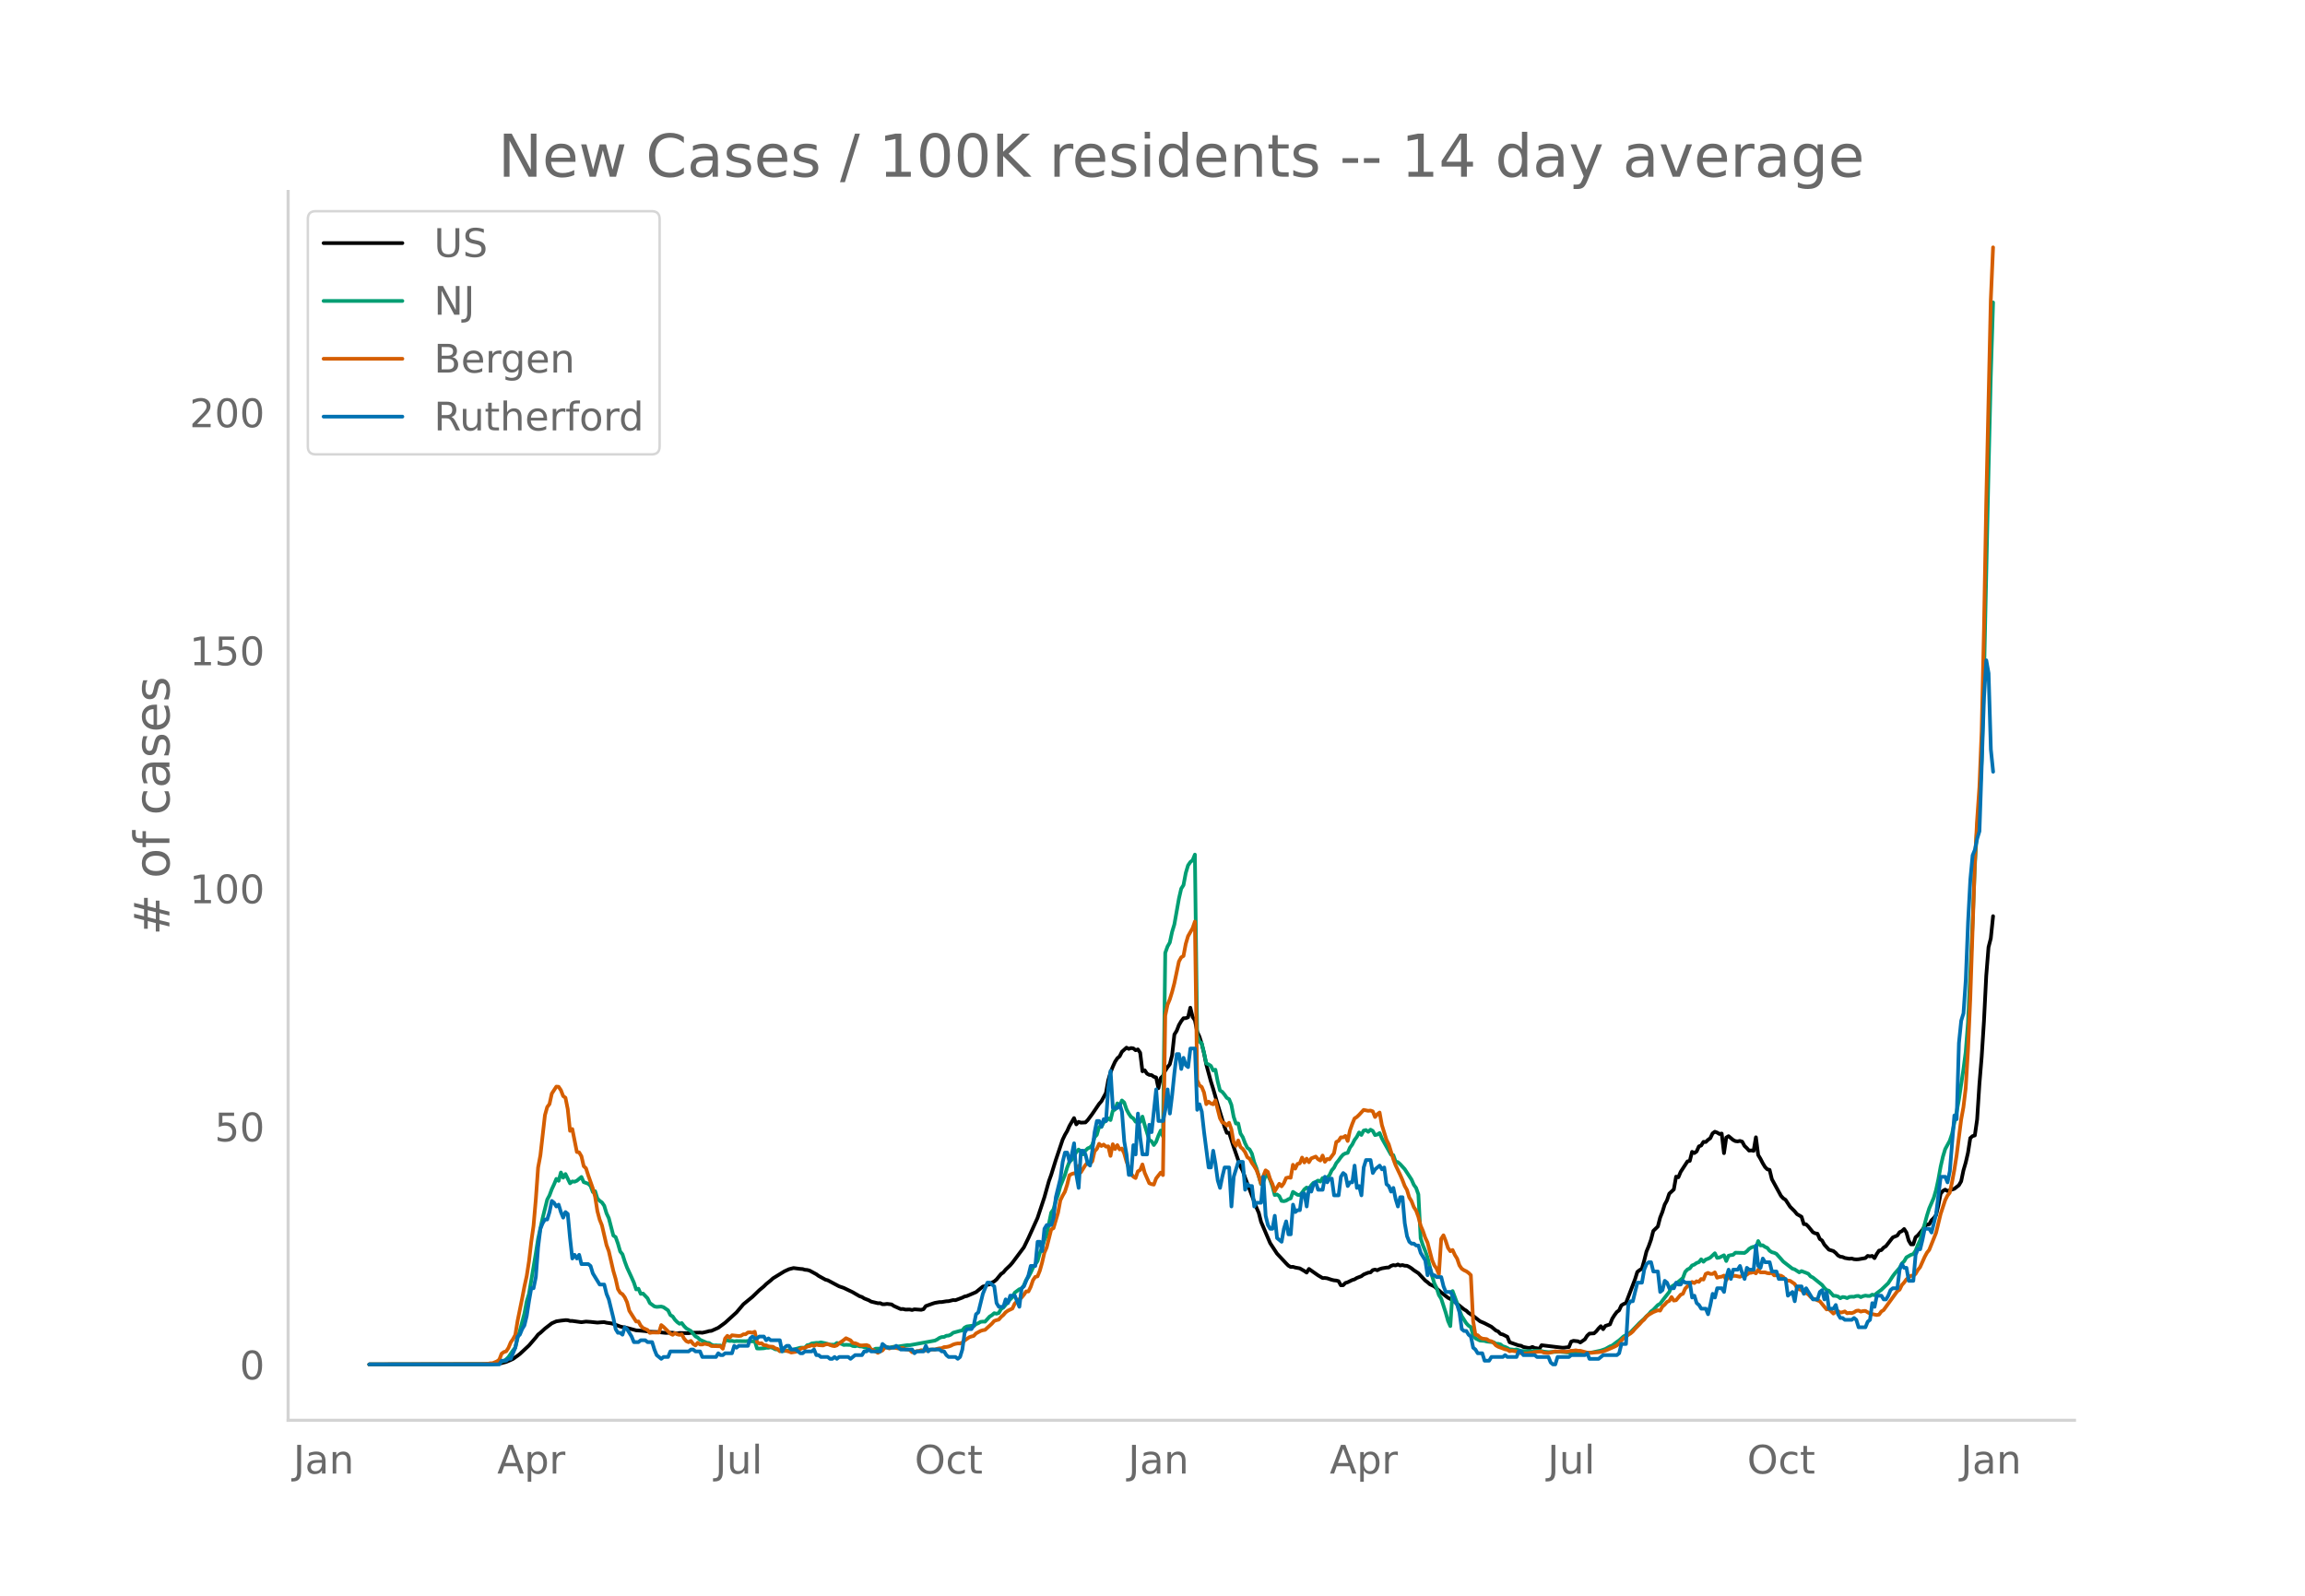 <svg height="864" viewBox="0 0 936 648" width="1248" xmlns="http://www.w3.org/2000/svg" xmlns:xlink="http://www.w3.org/1999/xlink"><defs><style>*{stroke-linecap:butt;stroke-linejoin:round}</style></defs><g id="figure_1"><path d="M0 648h936V0H0z" style="fill:#fff" id="patch_1"/><g id="axes_1"><path d="M117 576.72h725.4V77.76H117z" style="fill:none" id="patch_2"/><path clip-path="url(#p40804bd5eb)" d="m149.973 554.04 48.162-.09 3.705-.153 1.852-.269 1.853-.502 1.852-.785.926-.428 1.853-1.303.926-.706 3.705-3.445 2.778-3.234.927-1.202.926-.718 1.852-1.7 2.779-2.147 1.852-.81 1.853-.274 1.852-.21.926.034.926.282.927.012 3.704.516 1.853-.251 1.852.125 2.779.285 1.852-.148.926-.034.927.228 1.852.258.926.223 2.779 1.054.926.235.926.099 4.631 1.24 1.853.12 1.852.176 1.852.272 2.779.093 3.705.37 1.852-.071.926.008 1.853.303.926-.207 1.852.05 1.853.04.926-.172 3.705-.087.926.075 1.852-.411.927-.271.926-.09 2.778-1.242 2.779-2.035 4.631-4.218 1.852-2.18.927-1.108 3.704-3.04 2.779-2.687 1.852-1.545.927-.929 1.852-1.497.926-.846 4.631-2.84 1.853-.858 1.852-.478 2.779.356.926.066.926.283.926.078.926.236 2.779 1.498.926.674 2.779 1.532.926.241 4.631 2.473 1.852.62 3.705 1.787 2.779 1.62.926.284.926.596 1.853.733.926.543 2.778.668.927-.034.926.444.926-.015.926-.13 1.853.216.926.64 2.778 1.254.927-.043.926.232 1.852-.013.926.203.927-.287 2.778.2.926-.268.927-1.253 2.778-1.002.926-.295 1.853-.317.926-.02 1.852-.306.927-.047 1.852-.448.926.054 2.779-1.027.926-.47.926-.184 3.705-1.59 2.779-2.256.926-.21.926-.539.926-.127.926-.746.927-.472.926-.79 1.852-2.24.926-.628.927-1.12 1.852-1.769.926-1.065 4.631-6.208 1.853-3.789 3.704-8.178 2.779-8.388 1.852-6.582.927-2.566 1.852-5.965 2.779-8.263.926-1.936.926-1.572.926-2.07 1.853-3.19.926 2.553.926-1.025.926.321 1.853-.085.926-.951 1.852-2.487 2.779-4.099.926-1.048 1.852-3.407.927-5.142.926-3.142.926-2.362.926-2.023.926-1.398.927-.796.926-1.837 1.852-1.674.926.496.927-.336.926.126.926.761.926-.339.926 1.335.927 7.555.926-.392.926 1.352.926.5.926.089.927.668.926.281.926 4.373.926-4.11.926-.92.927-2.117.926-1.405.926-1.186.926-3.653.926-8.409.927-1.475.926-2.365.926-1.57.926-1.217.926-.016.927-.357.926-3.897.926 3.762.926 1.334.926 4.657.927 2.023.926 2.965.926 3.78.926 4.595 1.853 6.842.926 2.935 1.852 6.432 2.779 9.13.926 2.368.926-.03 1.853 5.764 2.778 7.989.926 1.783.927 2.676 1.852 4.84 2.779 7.35.926 2.104.926 3.642 3.705 8.67 2.778 4.244 3.705 3.968.926.925.927.542.926-.06.926.29 1.852.339 1.853 1.07.926.637.926-1.475 3.705 2.594 1.852 1.096.927-.02.926.13 1.852.61.926.214.927.091.926.247.926 1.674.926-.035.926-.914.927-.283 1.852-.903.926-.275.926-.571 1.853-.703.926-.704 1.852-.743.927-.11.926-.921.926-.22.926.286.926-.477.927-.298 1.852-.316.926-.05.926-.635.927-.329.926.147.926-.41.926.431.926-.192.927.266.926.04.926.446.926.598.926.749 1.853 1.206 2.778 2.986.927.678.926.835 1.852.878 2.779 2.447 1.852 1.466.926.707 1.853.928 4.63 3.768.927.543.926.873 1.853 1.22 2.778 2.185 1.853.803 2.778 1.43 1.853 1.534.926.39.926.997.926.223 1.853.93.926 2.23 3.705 1.29.926.115.926.503 1.852.357.927.027.926-.404.926.45.926.103.926.306.927-1.544 8.335 1 .927-.017 1.852-.228.926-2.22.926-.326 1.853.199.926.473 1.852-1.283.927-1.453.926-.858 1.852-.102.926-.834.927-1.147.926-.929.926 1.218.926-1.337 1.853-.613.926-2.297.926-1.474.926-1.244.926-.684.927-2.008.926-.582.926-.35 3.705-9.706.926-2.964.926-.726.926-.584.927-3.239.926-3.71.926-2.212.926-2.586.926-3.589 1.853-1.799.926-3.602.926-2.325.926-2.971.927-1.7.926-2.724 1.852-1.726.926-5.189.927.253.926-2.2 2.778-4.262.927-.19.926-3.679.926.5.926-.646.926-2.063.927-.359.926-1.49.926.069.926-.88.926-.671.927-1.952.926-.67.926.342.926.56.926-.16.927 7.958.926-6.35.926-.558 1.852 1.548.927.476.926.11.926-.196.926.318.926 1.716.927.876.926 1.032.926-.089.926.188.926-5.52.927 7.202.926 1.543.926 1.797.926 1.528.926.94.927.223.926 3.798 3.705 6.769.926 1.008.926.594 1.852 2.812 1.853 1.851.926 1.14 1.852 1.071.927 2.992.926.074.926.924 1.852 2.29.927.45.926.155.926 2.132.926.628.926 1.655 1.853 2.065 1.852.566.926.762.927 1.016.926.506.926.117.926.414 1.853.31.926-.106.926.284.926.075.926-.048 2.78-.487.925-.88.926.187.927-.19.926.908.926-1.709.926-1.346.926-.199.927-1.012.926-.57 2.778-3.558 1.853-.775.926-1.364.926-.412.926-.877.927 1.42.926 3.275.926 1.545.926-.015.926-2.848.927-.791 1.852-2.249.926-1.413.926-.719.927-.134.926-1.622.926-.893.926-1.227.926-3.898.927-4.777.926-1.121.926-.522.926.565 2.779-.903 1.852-1.447.926-1.595.927-4.436.926-3.174.926-3.982.926-5.955.926-.8.927-.294.926-6.453.926-14.327.926-11.103.926-14.446.927-18.459.926-11.638.926-3.586.926-9.01h0" style="fill:none;stroke:#000;stroke-linecap:round;stroke-width:1.5" id="line2d_1"/><path clip-path="url(#p40804bd5eb)" d="m149.973 554.04 48.162-.078 2.779-.196 1.852-.388.926-.478.927-.247.926-.684.926-.895 1.852-2.724.927-1.118.926-3.837.926-2.997 1.852-7.016.927-4.932.926-3.06 2.778-16.434.927-5.89 1.852-8.486 1.852-7.445.927-1.735.926-2.506.926-1.966.926-2.234.926.803.927-3.39.926 2.104.926-1.48 1.852 3.78.927-.778.926.124.926-.396 1.852-1.54.927 2.104 1.852.653.926.908.926 2.444.927-.314.926 2.952.926.952.926.662.926 1.328.927 3.078.926 1.954 1.852 7.09.926.603.927 2.636.926 3.216.926 1.145.926 2.908.926 2.473 1.853 4.013.926 2.088.926 2.77.926-.28.927 2.099.926-.138 1.852 1.934.926 1.937 1.853 1.355.926.196 1.852-.14.927.268 1.852 1.287.926 1.915.926.54.927 1.342.926.95.926.685.926-.267.926 1.21.927.941 1.852 1.068 1.852 2.174.927.502.926.872 2.778 1.245.927.09.926.649.926.34.926-.057.926.093.927-.031.926.61.926-2.625.926-.062.926.236.927-.051.926.205.926-.112 3.705.062.926-.094 1.852.18.927-.146.926 2.996.926.046 1.852-.112.927-.208.926.003.926-.2.926.321.926.523.927.043.926.622 1.852.005 3.705-.585 2.779-.747 1.852-.027.926-.995.926-.165.927-.547 1.852-.228h.926l.926-.206 1.853.378 1.852.547 1.853.025.926-.703 1.852.329.926.478.927-.074 1.852.063.926.426.926.11.927-.251.926.305.926.051 1.852.552.927.542.926.33.926-.11.926-.432 1.853-.056.926.017.926-.433.926-.247.926.317 1.853-.42.926.04 4.631-.672.926.023 10.188-1.86.927-.469.926-.623.926-.35.926-.031.926-.494.927-.07.926-.394.926-.755 2.779-.77.926-.157.926-1.141.926-.493 1.853-.26.926.14.926-.827.926-.359.926-.555.927-.109.926.02 1.852-2.067.926-.558.927-.81.926.211.926-.28.926-1.624.926-.588 2.779-3.322.926-.9.926-1.813 1.853-1.395.926-.273.926-1.3.926-2.197.927-1.243.926-1.735.926-2.01 1.852-2.684.927-3.312.926-2.168.926-3.02.926-2.209 1.853-8.993.926-1.323.926-3.424.926-2.504.926-3.452 1.853-4.558.926-3.04.926-2.367.926-.774 1.853-3.07.926-1.086.926.857.926 1.086.927-1.51.926-.901.926-.387.926-.95.926-3.167.927-1.018.926-3.206.926.028.926-1.867.926-.628.927-1.006.926.692.926-3.79.926-.49.926-2.5.927.995.926-2.174.926.837.926 2.747.926 1.761.927 1.33.926.609.926 1.357.926-.538.926.647.927-2.192.926 3.484 1.852 6.045.926.48.927 1.528.926-1.307.926-2.496.926-2.052.926 2.34.927-74.501.926-2.583.926-1.621.926-4.314.926-3.05 1.853-10.474.926-4.032.926-1.444.926-4.913.927-3.103.926-1.343.926-.759.926-2.279.926 73.441.927 2.545.926.642.926 3.78.926 4.385.926.41.927.58.926 1.857.926-.295.926 4.77.926 3.647.927.589.926 1.127.926 1.318.926.526.926 2.296.927 4.863.926 2.735.926-.044.926 4.101.926 1.462.927 2.46.926 1.863.926.684.926 1.695.926 3.504.927 2.359 1.852 6.514.926-.751.926-2.795.927.02.926 1.837.926 2.538.926 3.577.926-.222.927.651.926 1.946.926.126.926-.213.926-.587.927-.345.926-2.639 1.852 1.185.926.129.927-1.014.926-1.312.926-.76.926.617.926-1.505.927-1.021.926-.372.926-.54.926.417.926-1.43.927.498.926-.666.926-.965.926-1.989.926-1.079.927-1.845.926-1.116.926-1.312.926-1.053.926-.499.927-.202.926-2.15.926-1.242.926-1.858.926-1.242.927-1.798.926 1.002.926-1.766.926-.213.926.72.927-.874.926.497.926 1.696.926-.225.926-.603.927 2.185 3.704 6.606.927.164.926 2.627.926.23.926.813 1.853 2.021 2.778 4.262.926 2.112.927 1.269.926 2.632.926 17.85.926 2.844.926 2.258.927 2.602 1.852 7.551.926 3.033.926 1.866.927 2.853.926 1.47 1.852 5.728.926 3.316.927 2.107.926-14.237 1.852 4.957.926 2.823.927 2.385 1.852 2.91.926.987.926.559.927 3.241.926 1.325 1.852.912 1.853.137.926.267 1.852.195.926.088.927.608.926.036.926.235.926.757.926.266.927.435.926.558.926.031.926.143.926-.164 1.853.63 1.852.068 2.779.017.926-.142 1.852.052.927.042.926.233 1.852.205 4.631-.176 4.631.428 1.853-.04 4.63.14 1.853-.192 3.705-.794 1.852-.64 1.853-1.05.926-.352 1.852-1.43.926-.645 1.853-1.65 1.852-.962.926-.67 2.779-2.86.926-.983 1.853-1.657.926-1.019.926-.825.926-1.12.926-.68 1.853-1.944.926-.529 1.852-2.445 1.853-2.335.926-2.149 1.852-1.2 2.779-2.349.926-2.478.926-.963.927-.436.926-1.187.926-.354.926-.664.926-.31.927-1.164.926.98.926-.896.926-.317.926-.477 1.853-1.75.926 1.873.926-.14 1.853-.92.926 2.338.926-2.154.926-.242.926-.112.927-.87 3.704.099.927-.647.926-.993.926-.583.926-.304.926.51.927-2.815.926 1.783.926-.065.926.665.926.404.927 1.146.926.6.926.233.926.433 1.853 2.07.926 1.07 3.705 2.873.926.29 1.852 1.203.926-.503 1.853.702.926.39.926 1.071.926.45 3.705 3.001.926 1.16.927.928.926.254 1.852 2.074.926.017.927.262.926.71.926-.507.926.12.926.344.927-.496.926-.083.926.035.926-.298.926-.056.927.499.926-.409.926-.216.926.141.926.014.927-.542.926.22.926-.8 1.852-1.39 2.78-2.666 1.851-2.834.927-1.238 1.852-2.125.926-1.828.926-.887.927-1.598 1.852-1.05.926-.26.926-1.367.927-2.35.926-1.928 1.852-6.55.926-3.444.927-2.944 1.852-4.285.926-3.187.926-4.3.927-5.16.926-4.052.926-3.067 1.852-3.396.927-2.8 1.852-8.853.926-5.022 1.853-12.367.926-7.065.926-11.89 1.852-40.395.927-23.141.926-16.04.926-10.032.926-16.848.926-33.4 1.853-84.387.926-38.473.926-29.705h0" style="fill:none;stroke:#009e73;stroke-linecap:round;stroke-width:1.5" id="line2d_2"/><path clip-path="url(#p40804bd5eb)" d="m149.973 554.04 45.384-.104 2.778-.148.926-.207.927-.015 1.852-.77.926-.711.926-2.415.927-.652.926-.296.926-1.392.926-2.237.926-1.333.927-1.689.926-5.703 1.852-9.095.926-4.888.927-4.207.926-5.984.926-7.94.926-6.533.926-10.694.927-12.947.926-4.918 1.852-16.324.926-3.303.927-1.215.926-4.236 1.852-2.844.926.074.927 1.378.926 2.414.926.652.926 4.636.926 8.8.927-.727 1.852 9.318.926.163.926 1.57.927 4.014.926.874.926 2.888 1.852 5.274.927 3.362.926 5.881.926 3.466.926 2.311 1.853 8 .926 2.473 1.852 8.058.926 3.17.927 4.148.926 1.51.926.593.926 1.244.926 2.015.927 3.466 1.852 2.933.926 1.422.926-.015.927 1.704.926.948 1.852.8.926 1.185.927-.163 2.778.03.926-3.037.927.74 2.778 2.74.926.475.927-.696.926.488.926.223.926-.208.926 1.718.927 1.052.926.4.926-.503.926 1.229.926.607.927-1.096.926.711h.926l.926-.326 1.853.4.926.548 2.778.074.927.045.926.977.926-4.162.926-1.081.926.755.927-.977 1.852.207.926.074.926-.089.927-.592.926-.015.926-.726.926-.045.926.163.927-.414.926 4.192.926.607.926-.133.926.814.927.015.926.474 1.852.148.926.623.927.251.926.919.926-.356.926.045 1.853.444.926.4 1.852-.296.926-.504.927-.666.926-.386.926.03.926-.652.926-.133.927-.385.926.34.926-.577.926.237 1.853.118.926-.4.926-.133 1.852.667.927.148.926-.297.926-.859 1.852-1.303.927-.756 1.852.845.926 1.125.926.06.927.34.926.49.926.073 1.852-.163.927.341.926 1.452.926.237 1.852 1.14.927-.577.926-.386.926-1.17.926-.103.926.459.927-.34.926-.03 1.852.37 1.853-.222.926.533.926.089.926.207.926.904.927-.074.926-.356.926-.06.926-.34.926.148.927-.015.926-.385.926.06.926-.09.926.06.927-.326.926-.178.926-.059.926-.444.926-.06.927-.177.926-.326.926-.489.926-.281.926-.163.927.014.926-.37.926-.815 1.852-1.318.927-.34.926-.223.926-1.007 1.852-1.007.927-.297.926-.163 2.778-2.533.927-1.066.926-.34.926-.223.926-1.081.926-.785.927-1.082.926-.666 1.852-.89.926-1.984 1.853-1.807.926-.652.926-1.111.926-1.378.927.015.926-1.851.926-2.711.926-1.348.926-.222.927-2.281.926-3.289.926-4.014.926-2.118 1.853-7.348.926-.518 1.852-6.296.926-4.992.927-1.896.926-1.614.926-2.874.926-3.822.926-.518.927-.267.926-.118.926-2.904.926 2.622 1.853-2.962.926-.963.926.34.926-.858.926-4.06.927-1.021.926-2.06.926.89.926-.578.926.83.927-.12.926 3.882.926-4.726.926 1.956.926-1.6.927 1.763.926-.385.926 1.97.926 3.273 1.853 4.963.926 1.23.926.562.926-2.726.926-.533.927-2.266.926 3.422 1.852 4.206.926.37.927.193.926-2.503 1.852-2.37.926 1.007.927-64.762.926-4.384.926-2.237.926-2.978.926-3.555 1.853-8.813.926-1.689.926-.563.926-4.903.927-3.14 1.852-3.244.926-2.667.926 64.318.927 2.207.926.607.926 2.252.926 4.755.926-1.022.927.726.926.34.926-1.6 1.852 7.274.927 1.688.926.326.926.933.926-1.11.926 2.68.927 5.2.926 1.496.926-2.192.926 2.651.926.785.927 1.304.926 2.088.926.563.926 1.733.926 1.319.927 1.555.926 2.4.926 3.096.926-3.067.926-2.296.927.637.926 2.933.926 1.94.926 2.978 1.853-3.036.926 1.037.926-1.245.926-2.133.926-.222.927.118.926-5.273.926 1.555.926-1.91.926-.237.927-2.326.926 1.97.926-1.54.926 1.451.926-1.54 1.853-.756.926 1.067.926.533.926-2.015.927 2.548.926-1.14.926.133 1.852-2.489.927-4.562.926-.444.926-1.437.926.03.926-.608.927 2.06.926-4.311.926-2.593.926-2.251.926-.578.927-.889 1.852-2 1.852.37.927-.103.926.326.926 2.296.926-1.126.926-.696.927 5.08 1.852 5.985.926 1.822 1.853 6 .926 2.488 1.852 3.881.926 2.118.927 2.43.926 1.629.926 3.037.926 1.525.926 2.385.927 1.422.926 2.548.926 3.585.926 2.148.926 2.71.927 1.97 1.852 7.126.926 2.177.926 1.304.927 2.325.926-14.413.926-1.437.926 2.311.926 2.83.927 1.318.926-.489.926 2.015.926 1.496.926 2.725.927 1.348.926.622.926.43.926.652.926.918.927 18.575.926 5.6.926.222.926.903.926.474 1.853.223.926.666.926.193.926.622.927 1.052.926.548 1.852.681.926.356.927.177.926.593.926-.193 1.852.311.927.43.926.281.926.119 1.852-.06.927-.192.926-.044.926-.311 1.852-.178h.927l.926.4 1.852.192 1.853-.444.926-.252.926.104 1.852-.045 1.853.149 1.852-.445.926-.015.927-.148.926.163.926.015 2.779.74 1.852.09.926-.134 1.853-.118 1.852-.311 1.852-.726 2.779-1.215.926-.46.926-.858.927-1.156.926-.962.926-.49.926-.858.926-.563.927-.785.926-1.126 1.852-1.867.926-1.066.927-.815.926-1.2.926-.755 1.852-1.067 1.853-.74.926.148.926-1.644.926-.8.927-1.082.926-.43.926-1.555.926 1.422.926-.148 1.853-2.222.926-.385.926-2.088.926-.993.927-.726.926-.992.926.444.926-.726.926.237.927-1.155.926.222.926-2.28.926-.43.926.414.927.015.926-.637.926 2.163.926-.311.926-.104.927-.444.926 1.822.926-1.17.926-.326.926-.193.927-.03 1.852.385.926-.459.926-.044.927-.326.926-.726.926-.089.926-.296.926.548.927-1.496.926 1.096 1.852-.015.926.311.927.119.926-.252.926 1.037.926-.044 1.853.192.926.548.926 1.111.926.326.926.104 1.853 1.259.926 1.54.926.637.926.311.927 1.037.926.178.926.563.926 1.022.926.785.927.074.926.519.926.325 2.779 3.348.926-.118 1.852 1.807.926-.785.927-.178.926.563.926-.133.926-.341.926.755.927-.177.926.118.926-.326.926-.592.926-.134.927.43.926-.222.926-.06 1.852 1.097 2.78.577.925-.177.926-1.26.927-.577 5.557-7.644.926-.622.926-1.881.926-1.037.927-1.259 1.852-1.51.926.029.926-.74.927-1.616.926-1.14 1.852-4.148.926-1.718.927-1.155 2.778-6.903 1.853-7.644 1.852-5.643.926-1.837.926-1.185.927-4.252.926-4.947.926-5.851 1.852-14.606.927-5.08.926-7.688.926-15.361.926-20.812 1.853-55.252.926-17.39.926-13.332.926-22.93.926-40.914.927-51.667 1.852-82.36.926-21.434h0" style="fill:none;stroke:#d55e00;stroke-linecap:round;stroke-width:1.5" id="line2d_3"/><path clip-path="url(#p40804bd5eb)" d="M149.973 554.04h52.793l.926-1.509h1.853l.926-.754h.926l1.853-4.527.926-4.527.926-.754.926-2.263.926-1.51.927-3.772.926-6.035.926-5.281h.926l.926-4.527.927-12.071.926-7.544.926-2.264.926-1.509h.926l.927-3.017.926-4.527.926.754.926 1.51.926-.755.927 3.018.926 2.263.926-2.263.926.754.926 9.808.927 8.299.926-1.51.926 1.51.926-1.51.926 3.773h2.779l.926.754.926 3.018 2.779 4.527h1.852l.927 3.772.926 2.263 1.852 7.545.926 4.527.927 1.508h.926l.926.755.926-3.018.926.755 1.853 3.017.926 2.264h1.852l.927-.755h1.852l.926.755h1.853l.926 3.017.926 2.264 1.852 1.509.927-.755h1.852l.926-2.263h7.41l.926-.755h.926l.926.755h1.853l.926 2.263h5.557l.926-1.509.927.755h.926l.926-.755h2.779l.926-3.017.926.754.926-.754h3.705l.926-3.018.926-.755.927.755h.926l.926-.755h1.852l.927 1.51.926-.755.926.754h3.705l.926 4.527.926-1.509.926-.754h.927l.926 1.508h1.852l1.853 1.51h.926l.926-.755h2.779l.926-.755.926 2.264h.926l.926.754h2.779l.926.755h.926l.927-.755.926.755.926-.755h3.705l.926.755 1.852-1.51h2.779l.926-1.508h.926l.927-.755.926.755h3.705l.926-3.018 1.852 1.509H363l.926-.754 1.852 1.508h4.631l.927 1.51.926-.755h2.778l.927-2.263.926 2.263.926-.755h3.705l.926.755h.926l.926 1.509.927.754h2.778l.926.755.927-.755.926-3.018.926-6.79.926-1.508h1.853l.926-1.51.926-4.526.926-.754 1.853-7.545 1.852-4.527h.926l1.853 1.51.926 6.79.926 1.508h1.852l.927-3.018.926 1.51.926-3.018h1.852l1.853 4.526.926-7.544.926-.755 1.853-4.526.926-3.773h1.852l.926-9.807h.927l.926 3.772.926-9.053.926-1.51h1.853l.926-3.017.926-8.299 1.852-7.544.927-6.79.926-3.773h.926l.926 3.773.926-3.018.927-4.527.926 12.826.926 5.28.926-15.088h.926l.927 1.509.926 3.772.926.754.926-6.035.926-7.545.927-4.526h.926l.926 2.263.926-3.018.926.755.927-13.58.926-6.79.926 15.089h1.852l.927-1.51.926 3.019.926 12.07.926 5.282.926 8.299h.927l.926-12.071.926 3.772.926-16.598.926 9.808.927 6.79h1.852l.926-12.071.926 3.017 1.853-17.352.926 12.826h1.852l.927-4.527.926-8.299.926 9.808.926-7.544.926-9.054.927-7.544h.926l.926 6.035.926-4.526.926 3.017.927.755.926-7.545h1.852l.926 24.897.927-2.263.926 3.018.926 8.298 1.852 14.335h.927l.926-6.79.926 5.281.926 6.79.926 3.018.927-4.527.926-3.772h1.852l.926 15.843.927-12.07 1.852-6.036h1.852l.927 11.316.926-2.263.926.754h.926l.926 8.3.927-1.51h1.852l.926-10.562.926 15.843.927 3.773.926 1.509h.926l.926-5.282.926 9.054 1.853 1.509.926-5.281.926-3.018.926 5.28h.927l.926-12.07.926 3.018.926-.755h.926l.927-6.79h.926l.926 5.281.926-7.544.926 1.509.927-3.018.926-.755.926 3.018h1.852l.927-5.28.926 2.262.926-1.508h.926l.926 6.79h1.853l.926-7.545.926-1.509.926.755.927 4.526.926-1.509h.926l.926-6.79.926 9.054.927-.755.926 3.773.926-11.317.926-3.018h1.853l.926 5.281.926-1.509 1.852-1.509h0l.927 1.51.926-.755.926 6.79.926.754.926 2.264.927-1.51.926 4.527.926 3.018.926-3.772h.926l.927 10.562.926 5.281.926 2.264.926.754h.926l.927.755h.926l.926 3.017 1.852 3.018.927 6.036.926-3.018.926 3.018h.926l.926.754h1.853l.926 3.772.926 2.264h1.853l.926 1.509.926 2.263.926 1.509.926 3.018.927 6.79.926.754h.926l.926 1.509.926.754.927 4.527.926.754.926 1.51h1.852l.927 3.017h1.852l.926-1.509h4.631l.926-.754.927.754h3.704l.927-2.263h.926l.926 1.509h4.631l.926.754h4.631l.926 2.264.927.754h.926l.926-3.018h4.631l.926-.754h5.557l.927-.755.926 2.264h3.705l1.852-1.51h5.557l.926-.754.927-3.772h1.852l.926-15.843.926-1.51h.927l1.852-7.544h1.852l.927-5.28.926-2.264.926-.754h.926l.926 3.772h1.853l.926 8.299.926-.755.926-3.772.927.754.926 2.264h1.852l.926-2.264.927.755h.926l.926-1.509.926.754h1.853l.926 6.036.926-.754.926 3.017.926.755.927 1.509h1.852l.926 2.263.926-3.772.927-4.527.926 1.509.926-3.772h1.852l.927 1.509.926-6.036.926-3.018.926 3.773.926-3.773h1.853l.926-1.509.926 3.018.926 2.264.927-4.527.926.754h1.852l.926-9.807.927 8.298.926.755.926-3.772.926 1.509h1.853l.926 3.772h1.852l.926 3.018h2.78l.925 6.79 1.853-1.51.926 3.773.926-6.036h1.852l.927 3.018.926-2.263 2.778 4.526h1.853l.926-3.017.926-.755.926 3.772.927-3.017.926 6.79h1.852l.926-1.51.927 3.773.926 1.509h.926l.926.754h2.779l.926-.754.926.754.926 3.018h2.78l.925-2.263.926-.755.927-6.79.926 1.51.926-4.527h1.852l.927 1.508h.926l.926-1.508.926-2.264.926-.754h1.853l.926-7.545.926-2.263.926 1.509h.927l.926 5.281h1.852l.926-10.562.927-2.264h.926l.926-3.772.926-4.526h1.853l.926 1.508 1.852-7.544 1.853-15.089h1.852l.926 2.263.926-4.526 1.853-22.634.926 1.51.926-30.933.926-9.053.927-3.018.926-13.58.926-23.388.926-17.352.926-9.808.927-2.263.926-4.527.926-3.018 1.852-54.32.927-15.088.926 5.28.926 30.933.926 9.053h0" style="fill:none;stroke:#0072b2;stroke-linecap:round;stroke-width:1.5" id="line2d_4"/><path d="M117 576.72V77.76" style="fill:none;stroke:#d3d3d3;stroke-linecap:square;stroke-linejoin:miter;stroke-width:1.25" id="patch_3"/><path d="M117 576.72h725.4" style="fill:none;stroke:#d3d3d3;stroke-linecap:square;stroke-linejoin:miter;stroke-width:1.25" id="patch_4"/><g id="matplotlib.axis_1"><g id="xtick_1"><g style="fill:#696969" transform="matrix(.16 0 0 -.16 119.116 598.378)" id="text_1"><defs><path d="M9.813 72.906h9.859V5.078q0-13.187-5-19.14-5-5.954-16.094-5.954h-3.75v8.297h3.078q6.531 0 9.219 3.672Q9.813-4.39 9.813 5.078z" id="DejaVuSans-74"/><path d="M34.281 27.484q-10.89 0-15.093-2.484-4.204-2.484-4.204-8.5 0-4.781 3.157-7.594 3.156-2.797 8.562-2.797 7.485 0 12 5.297 4.516 5.297 4.516 14.078v2zm17.922 3.72V0H43.22v8.297Q40.14 3.328 35.547.953q-4.594-2.375-11.234-2.375-8.391 0-13.36 4.719Q6 8.016 6 15.922q0 9.219 6.172 13.906 6.187 4.688 18.437 4.688h12.61v.89q0 6.203-4.078 9.594-4.078 3.39-11.453 3.39-4.688 0-9.141-1.124-4.438-1.125-8.531-3.375v8.312q4.921 1.906 9.562 2.844 4.64.953 9.031.953 11.875 0 17.735-6.156 5.86-6.14 5.86-18.64z" id="DejaVuSans-97"/><path d="M54.89 33.016V0h-8.984v32.719q0 7.765-3.031 11.61-3.031 3.858-9.078 3.858-7.281 0-11.484-4.64-4.204-4.625-4.204-12.64V0H9.08v54.688h9.03v-8.5q3.235 4.937 7.594 7.374Q30.078 56 35.797 56q9.422 0 14.25-5.828 4.844-5.828 4.844-17.156z" id="DejaVuSans-110"/></defs><use xlink:href="#DejaVuSans-74"/><use x="29.492" xlink:href="#DejaVuSans-97"/><use x="90.771" xlink:href="#DejaVuSans-110"/></g></g><g id="xtick_2"><g style="fill:#696969" transform="matrix(.16 0 0 -.16 201.893 598.378)" id="text_2"><defs><path d="M34.188 63.188 20.797 26.906h26.812zm-5.579 9.718h11.188L67.578 0h-10.25l-6.64 18.703h-32.86L11.188 0H.78z" id="DejaVuSans-65"/><path d="M18.11 8.203v-29H9.077v75.484h9.031v-8.296q2.844 4.875 7.157 7.234Q29.594 56 35.594 56q9.968 0 16.187-7.906 6.235-7.907 6.235-20.797T51.78 6.484q-6.218-7.906-16.187-7.906-6 0-10.328 2.375-4.313 2.375-7.157 7.25zm30.578 19.094q0 9.906-4.079 15.547-4.078 5.64-11.203 5.64-7.14 0-11.218-5.64-4.079-5.64-4.079-15.547 0-9.906 4.078-15.547 4.079-5.64 11.22-5.64 7.124 0 11.202 5.64t4.078 15.547z" id="DejaVuSans-112"/><path d="M41.11 46.297q-1.516.875-3.297 1.281Q36.03 48 33.89 48q-7.625 0-11.703-4.953-4.079-4.953-4.079-14.234V0H9.08v54.688h9.03v-8.5q2.844 4.984 7.375 7.39Q30.031 56 36.531 56q.922 0 2.047-.125 1.125-.11 2.484-.36z" id="DejaVuSans-114"/></defs><use xlink:href="#DejaVuSans-65"/><use x="68.408" xlink:href="#DejaVuSans-112"/><use x="131.885" xlink:href="#DejaVuSans-114"/></g></g><g id="xtick_3"><g style="fill:#696969" transform="matrix(.16 0 0 -.16 290.365 598.378)" id="text_3"><defs><path d="M8.5 21.578v33.11h8.984V21.922q0-7.766 3.016-11.656 3.031-3.875 9.094-3.875 7.265 0 11.484 4.64 4.234 4.64 4.234 12.656v31h8.985V0h-8.984v8.406Q42.047 3.422 37.718 1q-4.313-2.422-10.032-2.422-9.421 0-14.312 5.86Q8.5 10.296 8.5 21.578zM31.11 56z" id="DejaVuSans-117"/><path d="M9.422 75.984h8.984V0H9.422z" id="DejaVuSans-108"/></defs><use xlink:href="#DejaVuSans-74"/><use x="29.492" xlink:href="#DejaVuSans-117"/><use x="92.871" xlink:href="#DejaVuSans-108"/></g></g><g id="xtick_4"><g style="fill:#696969" transform="matrix(.16 0 0 -.16 371.395 598.378)" id="text_4"><defs><path d="M39.406 66.219q-10.75 0-17.078-8.016-6.312-8-6.312-21.828 0-13.766 6.312-21.781 6.328-8 17.078-8 10.735 0 17.016 8 6.281 8.015 6.281 21.781 0 13.828-6.281 21.828-6.281 8.016-17.016 8.016zm0 8q15.328 0 24.5-10.281 9.188-10.282 9.188-27.563 0-17.234-9.188-27.516-9.172-10.28-24.5-10.28-15.375 0-24.593 10.25-9.204 10.265-9.204 27.546t9.204 27.563q9.218 10.28 24.593 10.28z" id="DejaVuSans-79"/><path d="M48.781 52.594v-8.407q-3.812 2.11-7.64 3.157-3.828 1.047-7.735 1.047-8.75 0-13.593-5.547-4.829-5.532-4.829-15.547 0-10.016 4.829-15.563 4.843-5.53 13.593-5.53 3.907 0 7.735 1.046 3.828 1.047 7.64 3.156V2.094Q45.016.344 40.984-.531q-4.015-.89-8.562-.89-12.36 0-19.64 7.765-7.266 7.765-7.266 20.953 0 13.375 7.343 21.031Q20.22 56 33.016 56q4.14 0 8.093-.86 3.953-.843 7.672-2.546z" id="DejaVuSans-99"/><path d="M18.313 70.219V54.688h18.5v-6.985h-18.5V18.016q0-6.688 1.828-8.594 1.828-1.906 7.453-1.906h9.218V0h-9.218q-10.407 0-14.36 3.875-3.953 3.89-3.953 14.14v29.688H2.687v6.984h6.594V70.22z" id="DejaVuSans-116"/></defs><use xlink:href="#DejaVuSans-79"/><use x="78.711" xlink:href="#DejaVuSans-99"/><use x="133.691" xlink:href="#DejaVuSans-116"/></g></g><g id="xtick_5"><g style="fill:#696969" transform="matrix(.16 0 0 -.16 458.105 598.378)" id="text_5"><use xlink:href="#DejaVuSans-74"/><use x="29.492" xlink:href="#DejaVuSans-97"/><use x="90.771" xlink:href="#DejaVuSans-110"/></g></g><g id="xtick_6"><g style="fill:#696969" transform="matrix(.16 0 0 -.16 539.956 598.378)" id="text_6"><use xlink:href="#DejaVuSans-65"/><use x="68.408" xlink:href="#DejaVuSans-112"/><use x="131.885" xlink:href="#DejaVuSans-114"/></g></g><g id="xtick_7"><g style="fill:#696969" transform="matrix(.16 0 0 -.16 628.428 598.378)" id="text_7"><use xlink:href="#DejaVuSans-74"/><use x="29.492" xlink:href="#DejaVuSans-117"/><use x="92.871" xlink:href="#DejaVuSans-108"/></g></g><g id="xtick_8"><g style="fill:#696969" transform="matrix(.16 0 0 -.16 709.458 598.378)" id="text_8"><use xlink:href="#DejaVuSans-79"/><use x="78.711" xlink:href="#DejaVuSans-99"/><use x="133.691" xlink:href="#DejaVuSans-116"/></g></g><g id="xtick_9"><g style="fill:#696969" transform="matrix(.16 0 0 -.16 796.169 598.378)" id="text_9"><use xlink:href="#DejaVuSans-74"/><use x="29.492" xlink:href="#DejaVuSans-97"/><use x="90.771" xlink:href="#DejaVuSans-110"/></g></g></g><g id="matplotlib.axis_2"><g id="ytick_1"><g style="fill:#696969" transform="matrix(.16 0 0 -.16 97.32 560.119)" id="text_10"><defs><path d="M31.781 66.406q-7.61 0-11.453-7.5Q16.5 51.422 16.5 36.375q0-14.984 3.828-22.484 3.844-7.5 11.453-7.5 7.672 0 11.5 7.5 3.844 7.5 3.844 22.484 0 15.047-3.844 22.531-3.828 7.5-11.5 7.5zm0 7.813q12.266 0 18.735-9.703 6.468-9.688 6.468-28.141 0-18.406-6.468-28.11-6.47-9.687-18.735-9.687-12.25 0-18.718 9.688-6.47 9.703-6.47 28.109 0 18.453 6.47 28.14Q19.53 74.22 31.78 74.22z" id="DejaVuSans-48"/></defs><use xlink:href="#DejaVuSans-48"/></g></g><g id="ytick_2"><g style="fill:#696969" transform="matrix(.16 0 0 -.16 87.14 463.459)" id="text_11"><defs><path d="M10.797 72.906h38.719v-8.312H19.828v-17.86q2.14.735 4.281 1.094 2.157.36 4.313.36 12.203 0 19.328-6.688 7.14-6.688 7.14-18.11 0-11.765-7.328-18.296-7.328-6.516-20.656-6.516-4.593 0-9.36.781-4.75.782-9.827 2.344v9.922q4.39-2.39 9.078-3.563 4.687-1.171 9.906-1.171 8.453 0 13.375 4.437 4.938 4.438 4.938 12.063 0 7.609-4.938 12.047-4.922 4.453-13.375 4.453-3.953 0-7.89-.875-3.922-.875-8.016-2.735z" id="DejaVuSans-53"/></defs><use xlink:href="#DejaVuSans-53"/><use x="63.623" xlink:href="#DejaVuSans-48"/></g></g><g id="ytick_3"><g style="fill:#696969" transform="matrix(.16 0 0 -.16 76.96 366.798)" id="text_12"><defs><path d="M12.406 8.297h16.11v55.625l-17.532-3.516v8.985l17.438 3.515h9.86V8.296H54.39V0H12.406z" id="DejaVuSans-49"/></defs><use xlink:href="#DejaVuSans-49"/><use x="63.623" xlink:href="#DejaVuSans-48"/><use x="127.246" xlink:href="#DejaVuSans-48"/></g></g><g id="ytick_4"><g style="fill:#696969" transform="matrix(.16 0 0 -.16 76.96 270.138)" id="text_13"><use xlink:href="#DejaVuSans-49"/><use x="63.623" xlink:href="#DejaVuSans-53"/><use x="127.246" xlink:href="#DejaVuSans-48"/></g></g><g id="ytick_5"><g style="fill:#696969" transform="matrix(.16 0 0 -.16 76.96 173.478)" id="text_14"><defs><path d="M19.188 8.297h34.421V0H7.33v8.297q5.609 5.812 15.296 15.594 9.703 9.797 12.188 12.64 4.734 5.313 6.609 9 1.89 3.688 1.89 7.25 0 5.813-4.078 9.469-4.078 3.672-10.625 3.672-4.64 0-9.797-1.61-5.14-1.609-11-4.89v9.969Q13.767 71.78 18.938 73q5.188 1.219 9.485 1.219 11.328 0 18.062-5.672 6.735-5.656 6.735-15.125 0-4.5-1.688-8.531-1.672-4.016-6.125-9.485-1.218-1.422-7.765-8.187-6.532-6.766-18.453-18.922z" id="DejaVuSans-50"/></defs><use xlink:href="#DejaVuSans-50"/><use x="63.623" xlink:href="#DejaVuSans-48"/><use x="127.246" xlink:href="#DejaVuSans-48"/></g></g><g style="fill:#696969" transform="matrix(0 -.2 -.2 0 68.8 379.813)" id="text_15"><defs><path d="M51.125 44H36.922l-4.11-16.313h14.313zm-7.328 27.781-5.078-20.265h14.265L58.11 71.78h7.813L60.89 51.516h15.234V44h-17.14l-4-16.313h15.53V20.22H53.079L48 0h-7.813l5.032 20.219H30.906L25.875 0h-7.86l5.079 20.219H7.719v7.468h17.187L29 44H13.281v7.516h17.625l4.985 20.265z" id="DejaVuSans-35"/><path d="M30.61 48.39q-7.22 0-11.422-5.64-4.204-5.64-4.204-15.453 0-9.813 4.172-15.453 4.188-5.64 11.453-5.64 7.188 0 11.375 5.655 4.203 5.672 4.203 15.438 0 9.719-4.203 15.406-4.187 5.688-11.375 5.688zm0 7.61q11.718 0 18.406-7.625 6.703-7.61 6.703-21.078 0-13.422-6.703-21.078-6.688-7.64-18.407-7.64-11.765 0-18.437 7.64-6.656 7.656-6.656 21.078 0 13.469 6.656 21.078Q18.844 56 30.609 56z" id="DejaVuSans-111"/><path d="M37.11 75.984V68.5h-8.594q-4.828 0-6.72-1.953-1.874-1.953-1.874-7.031v-4.828h14.797v-6.985H19.922V0H10.89v47.703H2.297v6.984h8.594V58.5q0 9.125 4.25 13.297 4.25 4.187 13.468 4.187z" id="DejaVuSans-102"/><path d="M44.281 53.078v-8.5q-3.797 1.953-7.906 2.922-4.094.984-8.5.984-6.688 0-10.031-2.047-3.344-2.046-3.344-6.156 0-3.125 2.39-4.906 2.391-1.781 9.626-3.39l3.078-.688q9.562-2.047 13.593-5.781 4.032-3.735 4.032-10.422 0-7.625-6.032-12.078-6.03-4.438-16.578-4.438-4.39 0-9.156.86Q10.688.296 5.422 2v9.281q4.984-2.594 9.812-3.89 4.829-1.282 9.579-1.282 6.343 0 9.75 2.172 3.421 2.172 3.421 6.125 0 3.656-2.468 5.61-2.453 1.953-10.813 3.765l-3.125.735q-8.344 1.75-12.062 5.39-3.704 3.64-3.704 9.985 0 7.718 5.47 11.906Q16.75 56 26.811 56q4.97 0 9.36-.734 4.406-.72 8.11-2.188z" id="DejaVuSans-115"/><path d="M56.203 29.594v-4.39H14.891q.593-9.282 5.593-14.142 5-4.859 13.938-4.859 5.172 0 10.031 1.266 4.86 1.265 9.656 3.812v-8.5Q49.266.734 44.187-.344 39.11-1.422 33.892-1.422q-13.094 0-20.735 7.61-7.64 7.625-7.64 20.625 0 13.421 7.25 21.296Q20.016 56 32.328 56q11.031 0 17.453-7.11 6.422-7.093 6.422-19.296zm-8.984 2.64q-.094 7.36-4.125 11.75-4.032 4.407-10.672 4.407-7.516 0-12.031-4.25-4.516-4.25-5.203-11.97z" id="DejaVuSans-101"/></defs><use xlink:href="#DejaVuSans-35"/><use x="83.789" xlink:href="#DejaVuSans-32"/><use x="115.576" xlink:href="#DejaVuSans-111"/><use x="176.758" xlink:href="#DejaVuSans-102"/><use x="211.963" xlink:href="#DejaVuSans-32"/><use x="243.75" xlink:href="#DejaVuSans-99"/><use x="298.73" xlink:href="#DejaVuSans-97"/><use x="360.01" xlink:href="#DejaVuSans-115"/><use x="412.109" xlink:href="#DejaVuSans-101"/><use x="473.633" xlink:href="#DejaVuSans-115"/></g></g><g style="fill:#696969" transform="matrix(.24 0 0 -.24 202.252 71.76)" id="text_16"><defs><path d="M9.813 72.906h13.28l32.329-60.984v60.984h9.562V0h-13.28L19.39 60.984V0H9.813z" id="DejaVuSans-78"/><path d="M4.203 54.688h8.985l11.234-42.672 11.172 42.672h10.593l11.235-42.672 11.187 42.672h8.985L63.28 0H52.688L40.922 44.828 29.109 0H18.5z" id="DejaVuSans-119"/><path d="M64.406 67.281v-10.39q-4.984 4.64-10.625 6.922-5.64 2.296-11.984 2.296-12.5 0-19.14-7.64-6.641-7.64-6.641-22.094 0-14.406 6.64-22.047 6.64-7.64 19.14-7.64 6.345 0 11.985 2.296 5.64 2.297 10.625 6.938V5.609Q59.234 2.094 53.437.33q-5.78-1.75-12.218-1.75-16.563 0-26.094 10.124-9.516 10.14-9.516 27.672 0 17.578 9.516 27.703 9.531 10.14 26.094 10.14 6.531 0 12.312-1.734 5.797-1.734 10.875-5.203z" id="DejaVuSans-67"/><path d="M25.39 72.906h8.297L8.297-9.28H0z" id="DejaVuSans-47"/><path d="M9.813 72.906h9.859V42.094L52.39 72.906h12.703L28.906 38.922 67.672 0H54.688L19.672 35.11V0h-9.86z" id="DejaVuSans-75"/><path d="M9.422 54.688h8.984V0H9.422zm0 21.296h8.984v-11.39H9.422z" id="DejaVuSans-105"/><path d="M45.406 46.39v29.594h8.985V0h-8.985v8.203Q42.578 3.328 38.25.953q-4.313-2.375-10.375-2.375-9.906 0-16.14 7.906-6.22 7.922-6.22 20.813 0 12.89 6.22 20.797Q17.968 56 27.874 56q6.063 0 10.375-2.375 4.328-2.36 7.156-7.234zm-30.61-19.093q0-9.906 4.079-15.547 4.078-5.64 11.203-5.64 7.125 0 11.219 5.64 4.11 5.64 4.11 15.547 0 9.906-4.11 15.547-4.094 5.64-11.219 5.64-7.125 0-11.203-5.64-4.078-5.64-4.078-15.547z" id="DejaVuSans-100"/><path d="M4.89 31.39h26.313v-8H4.891z" id="DejaVuSans-45"/><path d="M37.797 64.313 12.89 25.39h24.906zm-2.594 8.593H47.61V25.391h10.407v-8.203H47.609V0h-9.812v17.188H4.89v9.515z" id="DejaVuSans-52"/><path d="M32.172-5.078q-3.797-9.766-7.422-12.735-3.61-2.984-9.656-2.984H7.906v7.516h5.282q3.703 0 5.75 1.765Q21-9.766 23.483-3.219l1.61 4.094-22.11 53.813H12.5l17.094-42.766 17.093 42.766h9.516z" id="DejaVuSans-121"/><path d="M2.984 54.688H12.5L29.594 8.797l17.093 45.89h9.516L35.687 0H23.485z" id="DejaVuSans-118"/><path d="M45.406 27.984q0 9.766-4.031 15.125-4.016 5.375-11.297 5.375-7.219 0-11.25-5.375-4.031-5.359-4.031-15.125 0-9.718 4.031-15.093t11.25-5.375q7.281 0 11.297 5.375 4.031 5.375 4.031 15.093zm8.985-21.203q0-13.953-6.203-20.765Q42-20.797 29.203-20.797q-4.734 0-8.937.703-4.203.703-8.157 2.172v8.735q3.954-2.141 7.813-3.157 3.86-1.031 7.86-1.031 8.843 0 13.234 4.61 4.39 4.609 4.39 13.937v4.453q-2.781-4.844-7.125-7.234Q33.938 0 27.875 0 17.828 0 11.672 7.656q-6.156 7.672-6.156 20.328 0 12.688 6.156 20.344Q17.828 56 27.875 56q6.063 0 10.406-2.39 4.344-2.391 7.125-7.22v8.297h8.985z" id="DejaVuSans-103"/></defs><use xlink:href="#DejaVuSans-78"/><use x="74.805" xlink:href="#DejaVuSans-101"/><use x="136.328" xlink:href="#DejaVuSans-119"/><use x="218.115" xlink:href="#DejaVuSans-32"/><use x="249.902" xlink:href="#DejaVuSans-67"/><use x="319.727" xlink:href="#DejaVuSans-97"/><use x="381.006" xlink:href="#DejaVuSans-115"/><use x="433.105" xlink:href="#DejaVuSans-101"/><use x="494.629" xlink:href="#DejaVuSans-115"/><use x="546.729" xlink:href="#DejaVuSans-32"/><use x="578.516" xlink:href="#DejaVuSans-47"/><use x="612.207" xlink:href="#DejaVuSans-32"/><use x="643.994" xlink:href="#DejaVuSans-49"/><use x="707.617" xlink:href="#DejaVuSans-48"/><use x="771.24" xlink:href="#DejaVuSans-48"/><use x="834.863" xlink:href="#DejaVuSans-75"/><use x="900.439" xlink:href="#DejaVuSans-32"/><use x="932.227" xlink:href="#DejaVuSans-114"/><use x="971.09" xlink:href="#DejaVuSans-101"/><use x="1032.613" xlink:href="#DejaVuSans-115"/><use x="1084.713" xlink:href="#DejaVuSans-105"/><use x="1112.496" xlink:href="#DejaVuSans-100"/><use x="1175.973" xlink:href="#DejaVuSans-101"/><use x="1237.496" xlink:href="#DejaVuSans-110"/><use x="1300.875" xlink:href="#DejaVuSans-116"/><use x="1340.084" xlink:href="#DejaVuSans-115"/><use x="1392.184" xlink:href="#DejaVuSans-32"/><use x="1423.971" xlink:href="#DejaVuSans-45"/><use x="1460.055" xlink:href="#DejaVuSans-45"/><use x="1496.139" xlink:href="#DejaVuSans-32"/><use x="1527.926" xlink:href="#DejaVuSans-49"/><use x="1591.549" xlink:href="#DejaVuSans-52"/><use x="1655.172" xlink:href="#DejaVuSans-32"/><use x="1686.959" xlink:href="#DejaVuSans-100"/><use x="1750.436" xlink:href="#DejaVuSans-97"/><use x="1811.715" xlink:href="#DejaVuSans-121"/><use x="1870.895" xlink:href="#DejaVuSans-32"/><use x="1902.682" xlink:href="#DejaVuSans-97"/><use x="1963.961" xlink:href="#DejaVuSans-118"/><use x="2023.141" xlink:href="#DejaVuSans-101"/><use x="2084.664" xlink:href="#DejaVuSans-114"/><use x="2125.777" xlink:href="#DejaVuSans-97"/><use x="2187.057" xlink:href="#DejaVuSans-103"/><use x="2250.533" xlink:href="#DejaVuSans-101"/></g><g id="legend_1"><path d="M128.2 184.5h136.45q3.2 0 3.2-3.2V88.96q0-3.2-3.2-3.2H128.2q-3.2 0-3.2 3.2v92.34q0 3.2 3.2 3.2z" style="fill:none;opacity:.8;stroke:#ccc;stroke-linejoin:miter" id="patch_5"/><path d="M131.4 98.718h32" style="fill:none;stroke:#000;stroke-linecap:round;stroke-width:1.5" id="line2d_5"/><g style="fill:#696969" transform="matrix(.16 0 0 -.16 176.2 104.317)" id="text_17"><defs><path d="M8.688 72.906h9.921V28.61q0-11.718 4.235-16.875 4.25-5.14 13.781-5.14 9.469 0 13.719 5.14 4.25 5.157 4.25 16.875v44.297H64.5V27.391q0-14.25-7.063-21.532-7.046-7.28-20.812-7.28-13.828 0-20.89 7.28-7.047 7.282-7.047 21.532z" id="DejaVuSans-85"/><path d="M53.516 70.516V60.89q-5.61 2.687-10.594 4-4.984 1.328-9.625 1.328-8.047 0-12.422-3.125t-4.375-8.89q0-4.845 2.906-7.313 2.907-2.453 11.016-3.97l5.953-1.218q11.031-2.11 16.281-7.406 5.25-5.297 5.25-14.172 0-10.61-7.11-16.078-7.093-5.469-20.812-5.469-5.172 0-11.015 1.172Q13.14.922 6.89 3.219v10.156q6-3.36 11.765-5.078 5.766-1.703 11.328-1.703 8.438 0 13.032 3.312 4.593 3.328 4.593 9.485 0 5.359-3.297 8.39-3.296 3.032-10.812 4.547L27.484 33.5q-11.03 2.188-15.968 6.875-4.922 4.688-4.922 13.047 0 9.672 6.812 15.234 6.813 5.563 18.766 5.563 5.14 0 10.453-.938 5.328-.922 10.89-2.765z" id="DejaVuSans-83"/></defs><use xlink:href="#DejaVuSans-85"/><use x="73.193" xlink:href="#DejaVuSans-83"/></g><path d="M131.4 122.203h32" style="fill:none;stroke:#009e73;stroke-linecap:round;stroke-width:1.5" id="line2d_7"/><g style="fill:#696969" transform="matrix(.16 0 0 -.16 176.2 127.802)" id="text_18"><use xlink:href="#DejaVuSans-78"/><use x="74.805" xlink:href="#DejaVuSans-74"/></g><path d="M131.4 145.688h32" style="fill:none;stroke:#d55e00;stroke-linecap:round;stroke-width:1.5" id="line2d_9"/><g style="fill:#696969" transform="matrix(.16 0 0 -.16 176.2 151.287)" id="text_19"><defs><path d="M19.672 34.813V8.108H35.5q7.953 0 11.781 3.297 3.844 3.297 3.844 10.078 0 6.844-3.844 10.078-3.828 3.25-11.781 3.25zm0 29.984V42.828h14.61q7.218 0 10.75 2.703 3.546 2.719 3.546 8.282 0 5.515-3.547 8.25-3.531 2.734-10.75 2.734zm-9.86 8.11h25.204q11.28 0 17.375-4.688Q58.5 63.53 58.5 54.89q0-6.703-3.125-10.657-3.125-3.953-9.188-4.922 7.282-1.562 11.313-6.53 4.031-4.954 4.031-12.376 0-9.765-6.64-15.093Q48.25 0 35.984 0H9.812z" id="DejaVuSans-66"/></defs><use xlink:href="#DejaVuSans-66"/><use x="68.604" xlink:href="#DejaVuSans-101"/><use x="130.127" xlink:href="#DejaVuSans-114"/><use x="169.49" xlink:href="#DejaVuSans-103"/><use x="232.967" xlink:href="#DejaVuSans-101"/><use x="294.49" xlink:href="#DejaVuSans-110"/></g><path d="M131.4 169.173h32" style="fill:none;stroke:#0072b2;stroke-linecap:round;stroke-width:1.5" id="line2d_11"/><g style="fill:#696969" transform="matrix(.16 0 0 -.16 176.2 174.773)" id="text_20"><defs><path d="M44.39 34.188q3.172-1.079 6.172-4.594 3-3.516 6.032-9.672L66.609 0H56l-9.313 18.703q-3.624 7.328-7.015 9.719-3.39 2.39-9.25 2.39h-10.75V0h-9.86v72.906h22.266q12.5 0 18.656-5.234 6.157-5.219 6.157-15.766 0-6.89-3.203-11.437-3.204-4.532-9.297-6.282zM19.673 64.797V38.922h12.406q7.125 0 10.766 3.297 3.64 3.297 3.64 9.687 0 6.39-3.64 9.64-3.64 3.25-10.766 3.25z" id="DejaVuSans-82"/><path d="M54.89 33.016V0h-8.984v32.719q0 7.765-3.031 11.61-3.031 3.858-9.078 3.858-7.281 0-11.484-4.64-4.204-4.625-4.204-12.64V0H9.08v75.984h9.03V46.188q3.235 4.937 7.594 7.374Q30.078 56 35.797 56q9.422 0 14.25-5.828 4.844-5.828 4.844-17.156z" id="DejaVuSans-104"/></defs><use xlink:href="#DejaVuSans-82"/><use x="64.982" xlink:href="#DejaVuSans-117"/><use x="128.361" xlink:href="#DejaVuSans-116"/><use x="167.57" xlink:href="#DejaVuSans-104"/><use x="230.949" xlink:href="#DejaVuSans-101"/><use x="292.473" xlink:href="#DejaVuSans-114"/><use x="333.586" xlink:href="#DejaVuSans-102"/><use x="368.791" xlink:href="#DejaVuSans-111"/><use x="429.973" xlink:href="#DejaVuSans-114"/><use x="469.336" xlink:href="#DejaVuSans-100"/></g></g></g></g><defs><clipPath id="p40804bd5eb"><path d="M117 77.76h725.4v498.96H117z"/></clipPath></defs></svg>